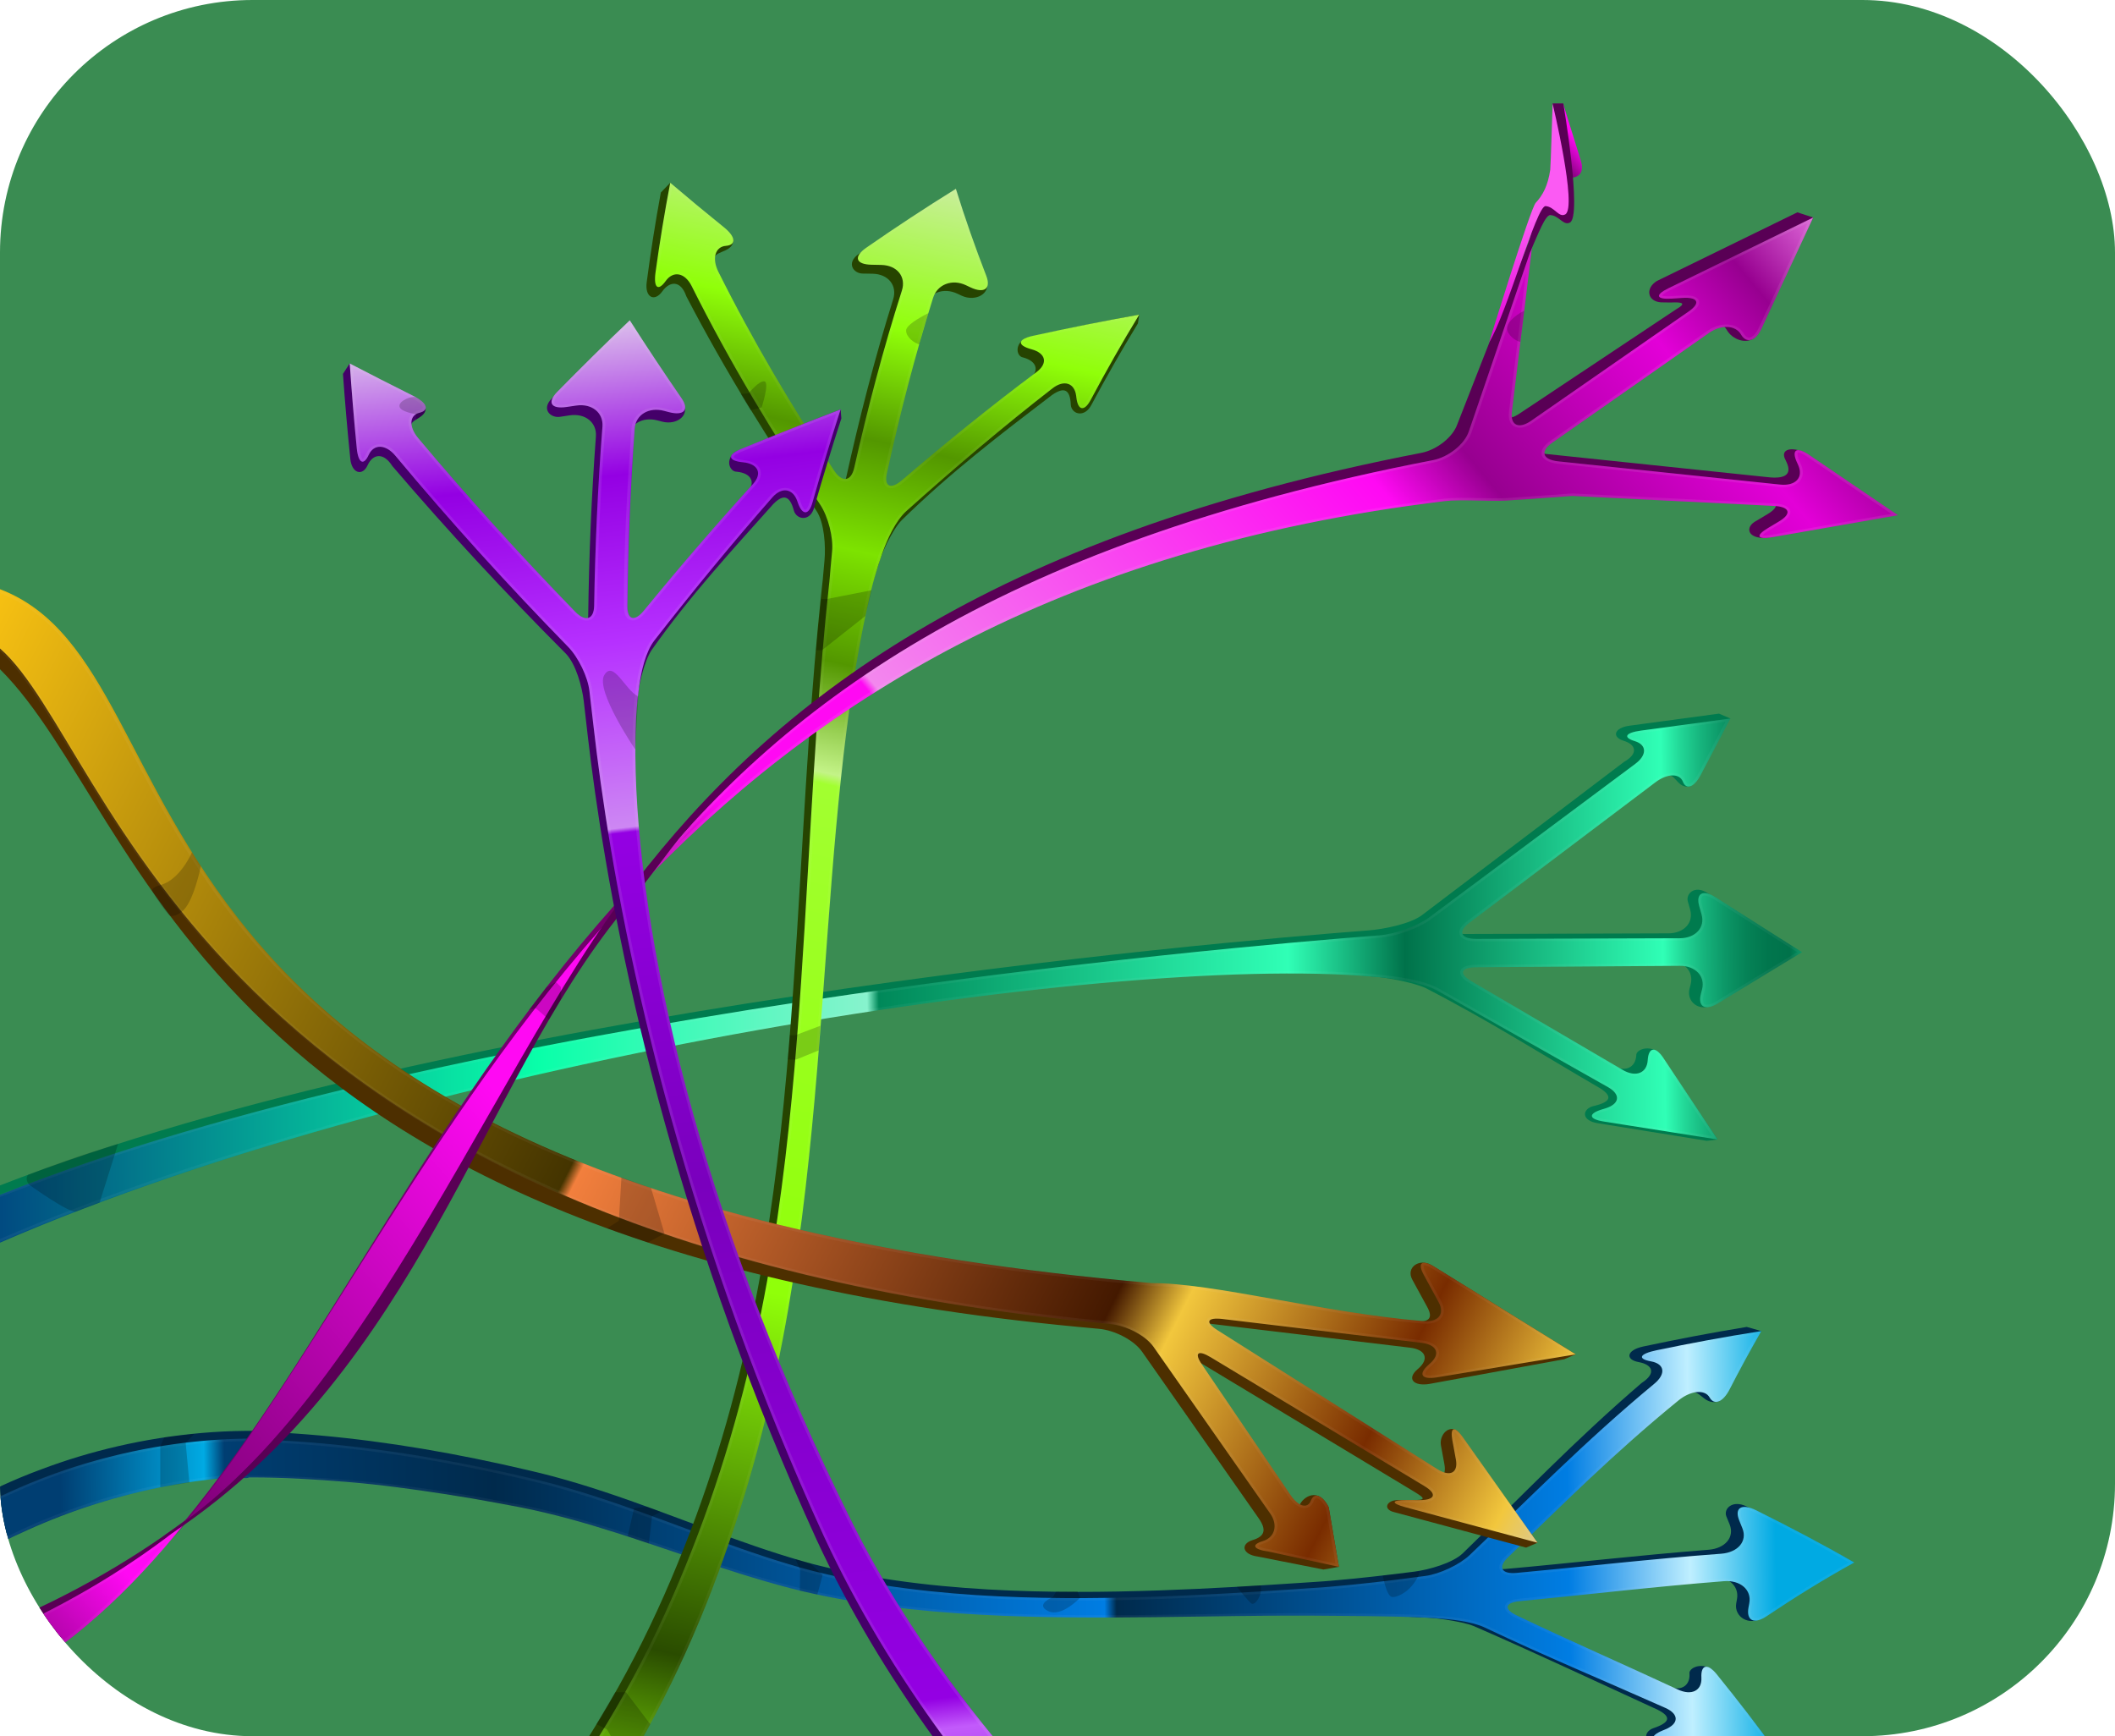 <svg width="268" height="220" viewBox="0 0 268 220" fill="none" xmlns="http://www.w3.org/2000/svg">
<g clip-path="url(#clip0_20023_52496)">
<rect width="268" height="220" rx="32" fill="#3A8C52"/>
<g clip-path="url(#clip1_20023_52496)">
<path d="M180.178 115.965L205.793 96.537C207.663 95.469 207.29 94.339 205.748 93.87C204.206 93.4 204.509 92.223 206.487 91.956L217.816 90.426L219.266 91.044C217.534 92.522 215.201 97.129 214.291 99.591C212.739 100.083 212.374 98.302 211.549 98.257C211.123 97.168 209.813 97.378 208.313 98.509L184.735 116.31C183.236 117.442 183.644 118.355 185.647 118.349L211.39 118.27C213.393 118.263 214.635 116.913 214.164 115.253L213.874 114.229C213.596 113.259 214.724 112.117 216.331 113.137L228.183 120.616L217.033 127.302C215.403 128.294 213.648 126.956 214.085 125.289L214.225 124.754C214.661 123.087 213.393 121.748 211.39 121.762L185.646 121.943C183.644 121.957 183.357 122.753 185.007 123.72L204.172 134.955C205.822 135.923 207.24 135.369 207.341 133.718C207.281 133.022 208.942 132.327 210.265 133.414L217.645 144.386L216.285 144.559L202.446 142.324C200.477 142.013 200.451 140.726 201.644 140.235L201.9 140.159C204.107 139.644 204.41 138.948 202.746 137.892C195.476 133.671 188.735 129.372 180.749 125.253C179.12 124.441 175.04 123.746 173.826 123.737C140.594 120.155 59.202 130.044 0 156.656V150.207C57.862 127.694 153.624 119.408 173.331 117.901C175.326 117.749 178.67 117.088 180.178 115.965Z" fill="#007B4E"/>
<path d="M181.125 116.225L207.208 96.794C208.717 95.671 208.69 94.379 207.148 93.909C205.606 93.439 205.959 92.843 207.937 92.575L219.265 91.045L215.503 98.2C214.683 99.758 213.673 100.139 213.248 99.05C212.822 97.962 211.262 97.997 209.763 99.129L186.184 116.93C184.685 118.062 185.093 118.974 187.096 118.969L212.84 118.889C214.842 118.883 216.084 117.533 215.613 115.873L215.323 114.849C214.852 113.189 215.773 112.67 217.379 113.691L228.34 120.656L217.695 127.132C216.065 128.124 215.097 127.577 215.534 125.909L215.674 125.374C216.111 123.707 214.842 122.368 212.839 122.382L187.095 122.563C185.093 122.577 184.807 123.373 186.456 124.34L205.621 135.574C207.271 136.543 208.69 135.988 208.79 134.337C208.89 132.687 209.772 132.553 210.76 134.038L217.643 144.387L203.231 142.115C201.261 141.804 201.2 141.102 203.094 140.546L203.349 140.47C205.243 139.914 205.425 138.699 203.756 137.755L182.141 125.533C180.472 124.589 177.599 124.134 175.523 123.902C143.126 120.41 54.341 133.868 0 157.461V151.399C57.698 128.454 154.909 120.042 174.782 118.522C176.777 118.369 179.617 117.348 181.125 116.225Z" fill="url(#paint0_linear_20023_52496)"/>
<path opacity="0.05" d="M-0.256 151.431C5.181 149.34 9.881 147.659 14.536 146.14C31.87 140.482 53.209 135.338 77.957 130.848C121.471 122.953 163.069 119.417 174.782 118.522C176.786 118.368 179.631 117.338 181.125 116.224L207.209 96.794C207.927 96.259 208.322 95.668 208.322 95.129C208.322 94.581 207.894 94.137 207.147 93.909C206.709 93.776 206.187 93.559 206.187 93.285C206.187 92.984 206.825 92.725 207.937 92.575L219.265 91.045L215.502 98.2C215.006 99.142 214.417 99.691 213.928 99.67C213.725 99.662 213.442 99.547 213.246 99.05C213.094 98.657 212.786 98.398 212.358 98.299C211.638 98.135 210.668 98.445 209.762 99.129L186.183 116.93C185.311 117.588 185.054 118.222 185.498 118.598C185.786 118.843 186.338 118.971 187.095 118.969L212.839 118.889C214.504 118.884 215.712 117.906 215.712 116.564C215.712 116.338 215.679 116.106 215.612 115.873L215.322 114.849C215.084 114.011 215.201 113.419 215.637 113.233C216.029 113.065 216.648 113.227 217.378 113.691L228.339 120.656L217.694 127.132C216.952 127.583 216.316 127.732 215.905 127.551C215.45 127.351 215.312 126.752 215.533 125.91L215.673 125.375C215.905 124.488 215.647 123.632 214.983 123.071C214.452 122.621 213.689 122.376 212.839 122.383L187.094 122.563C186.024 122.571 185.384 122.817 185.384 123.221C185.384 123.537 185.765 123.935 186.456 124.34L205.62 135.575C206.437 136.054 207.219 136.178 207.823 135.924C208.399 135.681 208.742 135.118 208.79 134.338C208.838 133.558 209.06 133.089 209.419 133.017C209.795 132.941 210.272 133.304 210.761 134.039L217.644 144.388L203.231 142.115C202.252 141.961 201.713 141.707 201.713 141.401C201.713 141.111 202.203 140.808 203.094 140.547L203.35 140.471C204.333 140.183 204.898 139.696 204.898 139.137C204.898 138.662 204.492 138.172 203.756 137.756L182.141 125.534C180.836 124.797 178.609 124.248 175.523 123.903C155.023 121.694 112.562 126.35 72.265 135.226C52.733 139.528 24.323 146.864 -0.101 157.383L-0.363 157.497V151.472L-0.256 151.431ZM72.175 134.925C112.513 126.04 155.029 121.381 175.571 123.595C178.713 123.947 180.992 124.512 182.343 125.275L203.958 137.497C204.799 137.973 205.261 138.555 205.261 139.136C205.261 139.835 204.608 140.429 203.469 140.763L203.214 140.838C202.289 141.109 202.082 141.351 202.077 141.396C202.09 141.445 202.339 141.659 203.299 141.811L216.947 143.963L210.448 134.191C209.939 133.425 209.588 133.3 209.506 133.317C209.444 133.329 209.204 133.541 209.155 134.354C209.1 135.25 208.685 135.907 207.986 136.201C207.259 136.506 206.347 136.375 205.418 135.83L186.254 124.595C185.438 124.117 185.025 123.654 185.025 123.221C185.025 122.935 185.226 122.267 187.094 122.254L212.839 122.073C213.787 122.066 214.64 122.343 215.241 122.851C215.994 123.487 216.29 124.452 216.03 125.442L215.89 125.977C215.826 126.221 215.794 126.441 215.794 126.632C215.794 126.827 215.83 127.168 216.074 127.276C216.347 127.396 216.888 127.244 217.486 126.879L227.727 120.65L217.164 113.938C216.462 113.492 216 113.424 215.802 113.508C215.596 113.597 215.565 113.902 215.565 114.075C215.565 114.275 215.602 114.511 215.677 114.775L215.967 115.799C216.041 116.056 216.077 116.312 216.077 116.562C216.077 118.083 214.716 119.191 212.843 119.197L187.099 119.277C186.244 119.28 185.603 119.12 185.245 118.816C185.032 118.636 184.919 118.407 184.919 118.154C184.919 117.708 185.274 117.204 185.946 116.697L209.524 98.896C210.521 98.143 211.617 97.808 212.454 98C213.005 98.126 213.399 98.455 213.593 98.951C213.692 99.202 213.824 99.355 213.948 99.36C214.163 99.369 214.667 99.034 215.173 98.072L218.662 91.439L207.995 92.879C206.915 93.026 206.627 93.227 206.563 93.287C206.606 93.333 206.762 93.462 207.27 93.616C208.17 93.89 208.686 94.441 208.686 95.127C208.686 95.757 208.246 96.43 207.448 97.025L181.365 116.456C179.821 117.606 176.883 118.67 174.815 118.828C163.107 119.724 121.528 123.258 78.034 131.148C53.303 135.635 31.984 140.776 14.667 146.427C10.048 147.933 5.386 149.601 0.001 151.67V156.992C24.393 146.522 52.696 139.216 72.175 134.925Z" fill="#E3E3E3"/>
<path d="M25.54 181.578C27.367 181.42 29.218 181.328 31.087 181.312C31.558 181.31 32.01 181.304 32.502 181.319L34.219 181.455C34.526 181.484 34.763 181.489 35.031 181.504L35.816 181.546L37.395 181.645C41.618 181.933 45.94 182.414 50.312 183.068C54.684 183.723 59.107 184.551 63.538 185.523C64.646 185.767 65.754 186.018 66.862 186.279C67.974 186.539 69.042 186.797 70.135 187.091C72.311 187.673 74.486 188.338 76.645 189.055C80.967 190.487 85.233 192.122 89.422 193.674C93.611 195.228 97.729 196.693 101.748 197.839L102.501 198.051C102.744 198.115 102.98 198.183 103.218 198.239L104.686 198.6C105.676 198.834 106.663 199.053 107.652 199.254C109.63 199.655 111.605 199.989 113.571 200.272C117.505 200.835 121.404 201.186 125.219 201.405C132.85 201.838 140.153 201.753 146.846 201.528C153.541 201.296 159.635 200.91 164.881 200.565L166.808 200.437C167.427 200.395 168.067 200.355 168.572 200.307C169.64 200.217 170.676 200.123 171.645 200.025C173.59 199.828 175.311 199.63 176.779 199.449L179.244 199.14C181.036 198.912 184.05 198.067 185.334 196.843C192.572 189.834 199.539 182.513 208.018 175.242C209.929 174.001 209.394 172.912 207.644 172.595C205.914 172.279 206.083 171.078 208.225 170.619C212.33 169.746 216.702 168.897 221.336 168.139L223.185 168.666C222.145 169.453 221.007 171.039 220.044 172.742C219.079 174.447 218.29 176.271 217.878 177.533C216.136 178.144 215.555 176.401 214.607 176.426C214.012 175.377 212.535 175.7 211.01 176.966C203.012 183.603 196.339 190.337 189.617 196.857C188.335 198.1 188.811 198.98 190.716 198.813C198.878 198.091 207.451 197.088 216.501 196.374C218.609 196.209 219.824 194.778 219.167 193.157L218.758 192.158C218.363 191.212 219.489 189.985 221.348 190.898C225.905 193.128 230.432 195.46 234.785 197.951C230.695 200.185 226.868 202.548 223.216 204.988C221.622 206.07 219.715 204.861 220.004 203.168L220.101 202.625C220.408 200.933 218.952 199.681 216.863 199.853C207.936 200.591 199.387 201.625 191.136 202.39C189.216 202.565 189.026 203.379 190.728 204.21C197.331 207.418 204.293 210.455 211.089 213.599C212.843 214.41 214.173 213.739 214.081 212.089C213.936 211.401 215.517 210.566 216.952 211.546C219.794 214.995 222.537 218.477 225.107 222.002L223.847 222.249C219.462 221.761 214.94 221.397 210.326 221.082C208.356 220.956 208.158 219.681 209.269 219.081L209.511 218.982C211.614 218.265 211.826 217.548 210.053 216.65C202.348 213.122 194.899 209.598 186.787 206.062C185.125 205.375 181.199 204.913 180.065 204.946C179.082 204.88 178.061 204.824 177.006 204.771C174.827 204.657 172.497 204.573 170.038 204.48L166.141 204.338C164.745 204.293 163.313 204.256 161.847 204.226C155.984 204.101 149.584 204.089 142.786 203.99C135.988 203.884 128.789 203.703 121.324 203.079C117.592 202.762 113.79 202.334 109.946 201.706C108.025 201.391 106.09 201.029 104.15 200.601C103.178 200.385 102.203 200.162 101.256 199.917C100.275 199.662 99.291 199.386 98.301 199.101C90.381 196.825 82.173 193.602 73.89 191.312C71.82 190.743 69.751 190.229 67.692 189.808C65.699 189.417 63.497 189.019 61.356 188.659C57.055 187.942 52.745 187.371 48.462 186.971C44.178 186.571 39.922 186.341 35.734 186.302C34.686 186.293 33.644 186.294 32.605 186.309C32.34 186.311 32.101 186.322 31.814 186.316L30.902 186.281C30.307 186.263 29.688 186.223 29.293 186.286C27.515 186.45 25.739 186.684 23.974 186.982C16.912 188.175 10.031 190.354 3.657 193.197C2.418 193.739 1.204 194.311 0.004 194.903V188.359C1.681 187.577 3.434 186.848 5.256 186.175C11.344 183.879 18.229 182.218 25.54 181.578Z" fill="#002A4C"/>
<path d="M24.634 182.679C26.408 182.494 28.208 182.37 30.024 182.32C30.478 182.307 30.933 182.284 31.389 182.281L31.731 182.265H31.904L32.112 182.295L32.952 182.365L33.822 182.437C34.112 182.459 34.345 182.464 34.61 182.478L36.159 182.559C40.304 182.795 44.553 183.224 48.86 183.825C53.167 184.427 57.532 185.202 61.911 186.123C63.006 186.354 64.103 186.593 65.198 186.841C66.295 187.092 67.395 187.344 68.445 187.601C70.582 188.133 72.729 188.752 74.865 189.431C83.421 192.154 91.833 195.789 99.959 198.205C100.966 198.506 102.005 198.811 102.952 199.043C103.942 199.295 104.944 199.533 105.941 199.749C107.936 200.185 109.931 200.55 111.917 200.859C115.889 201.476 119.827 201.868 123.685 202.119C131.404 202.615 138.804 202.56 145.625 202.346C152.447 202.124 158.696 201.732 164.137 201.371L168.048 201.102C169.16 201.009 170.261 200.909 171.288 200.807C173.353 200.602 175.204 200.386 176.812 200.185C178.288 200.004 179.561 199.836 180.605 199.695C182.417 199.453 184.955 198.264 186.238 197.038C193.637 189.994 200.807 182.636 209.596 175.362C211.129 174.103 210.96 172.819 209.188 172.498C207.44 172.181 207.739 171.551 209.911 171.096C214.077 170.231 218.494 169.397 223.186 168.666C221.772 171.121 220.435 173.585 219.166 176.054C218.338 177.669 217.219 178.125 216.628 177.074C216.036 176.023 214.238 176.187 212.692 177.45C204.571 184.065 197.822 190.81 191.062 197.356C189.775 198.604 190.258 199.482 192.176 199.308C200.398 198.557 209.017 197.554 218.097 196.878C220.21 196.721 221.44 195.299 220.791 193.672L220.39 192.671C219.731 191.049 220.694 190.463 222.55 191.384C226.761 193.478 230.938 195.668 234.961 197.989C231.053 200.148 227.387 202.428 223.887 204.778C222.284 205.858 221.255 205.379 221.559 203.688L221.659 203.145C221.978 201.456 220.531 200.195 218.438 200.358C209.492 201.058 200.907 202.09 192.61 202.883C190.679 203.066 190.493 203.88 192.205 204.705C198.856 207.89 205.83 210.923 212.601 214.083C214.349 214.9 215.676 214.234 215.592 212.582C215.503 210.931 216.374 210.724 217.513 212.127C220.156 215.385 222.707 218.675 225.108 222.002C220.56 221.487 215.864 221.115 211.07 220.8C209.102 220.672 208.947 219.981 210.735 219.253L210.977 219.155C212.76 218.431 212.794 217.206 211.033 216.418C203.421 213.024 195.554 209.761 188.16 206.236C186.444 205.424 183.659 205.156 181.679 205.028C180.223 204.942 178.663 204.883 177.011 204.846C174.767 204.79 172.348 204.772 169.779 204.752L165.675 204.72C164.213 204.714 162.711 204.718 161.172 204.729C155.015 204.769 148.261 204.931 141.069 204.959C133.876 204.979 126.242 204.877 118.316 204.191C114.353 203.843 110.318 203.34 106.239 202.583C104.204 202.204 102.139 201.761 100.107 201.236C98.048 200.697 95.98 200.09 93.904 199.444C85.612 196.857 77.223 193.597 69.05 191.673C68.032 191.428 67.013 191.21 66.008 191.009L62.912 190.428C60.786 190.032 58.663 189.669 56.55 189.344C52.325 188.692 48.134 188.126 44.02 187.787C39.905 187.448 35.866 187.212 31.944 187.212H31.576L31.392 187.276C31.329 187.275 31.25 187.301 31.18 187.297L30.309 187.265C29.747 187.24 29.152 187.198 28.792 187.254C27.966 187.321 27.144 187.406 26.324 187.502C24.684 187.694 23.058 187.944 21.45 188.243C15.019 189.44 8.929 191.417 3.502 193.872C2.303 194.404 1.137 194.96 0.004 195.536V189.645C1.586 188.877 3.238 188.156 4.956 187.488C10.85 185.151 17.53 183.428 24.634 182.679Z" fill="url(#paint1_linear_20023_52496)"/>
<path opacity="0.05" d="M-0.258 189.678C0.507 189.36 1.215 189.046 1.899 188.742C2.852 188.32 3.751 187.921 4.746 187.532C8.451 186.056 12.482 184.845 16.726 183.935C21.375 182.942 26.036 182.392 30.58 182.302L31.317 182.291C31.381 182.291 31.444 182.29 31.506 182.29C31.687 182.287 31.874 182.285 32.117 182.31L33.959 182.449C35.054 182.495 36.195 182.556 37.348 182.631C39.666 182.782 42.032 182.995 44.38 183.26C49.182 183.799 54.227 184.588 59.377 185.607C61.864 186.097 64.524 186.674 67.282 187.321C69.724 187.89 72.404 188.64 75.244 189.551C78.959 190.741 82.652 192.109 86.562 193.557C88.266 194.189 90.027 194.842 91.776 195.472C94.365 196.402 96.49 197.124 98.464 197.745C99.457 198.06 100.535 198.381 101.762 198.727C102.188 198.851 102.58 198.949 102.995 199.053L103.352 199.143C103.894 199.276 104.432 199.409 104.975 199.531C108.949 200.447 113.173 201.133 117.888 201.63C127.286 202.609 136.29 202.56 142.245 202.438C149.64 202.274 156.511 201.87 162.835 201.457L167.171 201.164L168.165 201.091L170.803 200.855C172.77 200.662 174.728 200.443 176.792 200.186C178.325 199.997 179.633 199.823 180.602 199.693C182.425 199.45 184.947 198.26 186.225 197.041C188.026 195.325 189.851 193.557 191.615 191.847C197.188 186.445 202.951 180.861 209.615 175.354C210.342 174.754 210.716 174.12 210.658 173.597C210.595 173.054 210.063 172.653 209.201 172.496C208.707 172.407 208.11 172.242 208.074 171.944C208.074 171.642 208.729 171.34 209.917 171.092C214.454 170.151 218.663 169.376 222.788 168.726L223.141 168.67L222.984 168.946C221.676 171.233 220.381 173.627 219.134 176.063C218.551 177.202 217.893 177.623 217.472 177.637C217.151 177.647 216.869 177.454 216.656 177.077C216.442 176.695 216.059 176.461 215.548 176.397C214.697 176.292 213.595 176.697 212.67 177.455C205.582 183.238 199.498 189.156 193.615 194.879C192.765 195.706 191.917 196.529 191.07 197.351C190.564 197.842 190.314 198.292 190.356 198.646C190.375 198.816 190.465 198.963 190.615 199.072C190.916 199.291 191.455 199.372 192.176 199.306C195.143 199.035 198.102 198.737 201.234 198.422C206.673 197.874 212.295 197.308 218.097 196.876C219.869 196.745 221.081 195.689 220.975 194.352C220.956 194.128 220.9 193.899 220.809 193.673L220.407 192.671C220.293 192.388 220.226 192.131 220.207 191.907C220.203 191.865 220.201 191.821 220.201 191.776C220.201 191.319 220.423 191.119 220.61 191.032C221.02 190.843 221.702 190.966 222.532 191.378C227.147 193.674 231.135 195.794 234.724 197.857L234.951 197.988L234.721 198.115C231.159 200.094 227.612 202.273 223.881 204.778C223.155 205.267 222.517 205.453 222.086 205.301C221.753 205.184 221.558 204.876 221.519 204.413C221.5 204.2 221.517 203.954 221.566 203.684L221.667 203.142C221.708 202.922 221.72 202.703 221.702 202.493C221.649 201.849 221.312 201.28 220.752 200.893C220.153 200.477 219.331 200.286 218.439 200.356C212.714 200.804 207.112 201.391 201.694 201.958C198.56 202.286 195.6 202.596 192.611 202.881C191.613 202.976 191.04 203.252 191.039 203.638C191.039 203.653 191.04 203.667 191.041 203.679C191.078 203.996 191.494 204.36 192.211 204.704C196.051 206.544 200.07 208.364 203.956 210.125C206.801 211.414 209.744 212.748 212.604 214.081C213.468 214.485 214.254 214.541 214.817 214.239C215.354 213.951 215.633 213.355 215.592 212.58C215.588 212.503 215.586 212.43 215.586 212.362C215.586 211.711 215.759 211.303 216.071 211.213C216.433 211.109 216.96 211.442 217.514 212.125C220.324 215.588 222.746 218.728 224.919 221.725L225.12 222.002L224.74 221.96C220.831 221.524 216.486 221.155 211.068 220.799C210.088 220.734 209.526 220.532 209.488 220.229L209.486 220.194C209.486 219.913 209.929 219.578 210.734 219.251L210.976 219.152C211.895 218.779 212.394 218.24 212.325 217.686C212.266 217.214 211.807 216.763 211.031 216.416C208.414 215.248 205.722 214.077 203.118 212.944C198.148 210.782 193.008 208.546 188.155 206.234C186.858 205.614 184.738 205.219 181.676 205.026C180.302 204.945 178.772 204.885 176.999 204.845C174.721 204.789 172.266 204.773 169.666 204.755L164.141 204.724C162.554 204.727 160.837 204.738 159.04 204.759C156.942 204.78 154.784 204.814 152.57 204.847C147.356 204.927 141.964 205.01 136.294 204.97C128.882 204.905 120.065 204.663 110.858 203.351C108.57 203.022 106.348 202.636 104.256 202.202C103.197 201.982 102.085 201.732 100.946 201.456C99.922 201.197 98.806 200.896 97.628 200.561C93.558 199.401 89.421 198.002 85.421 196.648L83.866 196.123C78.6 194.354 72.631 192.351 66.267 191.059L61.096 190.093C59.305 189.775 57.47 189.474 55.643 189.199C51.813 188.625 48.019 188.175 44.368 187.864C40.431 187.527 36.569 187.343 32.889 187.315L31.444 187.311L29.368 187.203C29.293 187.199 29.237 187.205 29.182 187.21C29.144 187.214 29.106 187.218 29.072 187.219L27.243 187.381C25.648 187.545 24.005 187.771 22.359 188.055C15.876 189.174 9.37 191.158 3.543 193.793C3.054 194.01 2.611 194.227 2.142 194.458C1.466 194.789 0.767 195.133 -0.101 195.484L-0.359 195.59V189.718L-0.258 189.678ZM1.961 194.192C2.434 193.96 2.881 193.741 3.375 193.523C9.231 190.874 15.771 188.88 22.287 187.755C23.942 187.469 25.596 187.242 27.202 187.077L28.427 186.962L29.046 186.913C29.08 186.912 29.111 186.909 29.142 186.905C29.215 186.898 29.288 186.892 29.386 186.896L31.456 187.004L32.892 187.008C36.583 187.036 40.456 187.221 44.404 187.558C48.064 187.871 51.866 188.321 55.706 188.897C57.537 189.172 59.375 189.473 61.171 189.794L66.348 190.76C72.74 192.057 78.722 194.065 83.999 195.837L85.555 196.362C89.55 197.715 93.683 199.113 97.743 200.27C98.916 200.604 100.028 200.904 101.047 201.162C102.178 201.436 103.287 201.685 104.342 201.903C106.425 202.335 108.637 202.721 110.918 203.048C120.1 204.356 128.899 204.598 136.296 204.663C141.962 204.703 147.351 204.621 152.564 204.54C154.777 204.506 156.937 204.474 159.035 204.451C160.833 204.432 162.551 204.42 164.141 204.418L169.67 204.448C172.271 204.466 174.727 204.483 177.009 204.538C178.786 204.578 180.321 204.638 181.702 204.72C184.819 204.916 186.987 205.325 188.331 205.966C193.179 208.276 198.315 210.51 203.282 212.671C205.886 213.804 208.581 214.976 211.199 216.144C212.086 216.54 212.614 217.077 212.685 217.656C212.772 218.357 212.209 218.996 211.131 219.434L210.889 219.532C210.039 219.877 209.848 220.133 209.847 220.193C209.866 220.24 210.136 220.428 211.096 220.492C216.346 220.837 220.59 221.195 224.409 221.613C222.292 218.705 219.936 215.655 217.215 212.304C216.629 211.581 216.267 211.485 216.185 211.508C216.118 211.527 215.914 211.78 215.954 212.568C215.998 213.466 215.661 214.153 215.009 214.502C214.33 214.866 213.413 214.814 212.428 214.355C209.57 213.02 206.629 211.687 203.785 210.399C199.897 208.638 195.876 206.817 192.033 204.974C191.198 204.574 190.73 204.137 190.68 203.71C190.647 203.408 190.794 202.743 192.57 202.575C195.557 202.289 198.516 201.979 201.649 201.652C207.07 201.084 212.675 200.498 218.405 200.05C219.392 199.972 220.306 200.187 220.98 200.654C221.619 201.096 222.003 201.742 222.064 202.473C222.082 202.704 222.07 202.948 222.024 203.191L221.924 203.734C221.879 203.978 221.864 204.201 221.881 204.392C221.897 204.586 221.963 204.924 222.224 205.017C222.52 205.12 223.055 204.941 223.657 204.536C227.317 202.079 230.8 199.935 234.295 197.985C230.771 195.967 226.861 193.891 222.349 191.647C221.531 191.24 221.004 191.204 220.784 191.306C220.637 191.374 220.563 191.532 220.563 191.777C220.563 191.814 220.565 191.851 220.568 191.885C220.585 192.084 220.646 192.315 220.75 192.572L221.152 193.575C221.253 193.826 221.315 194.081 221.336 194.333C221.454 195.855 220.103 197.04 218.129 197.187C212.332 197.618 206.712 198.184 201.277 198.731C198.143 199.047 195.183 199.344 192.214 199.616C191.391 199.691 190.757 199.585 190.379 199.309C190.157 199.147 190.023 198.93 189.994 198.679C189.942 198.242 190.222 197.708 190.797 197.15C191.645 196.329 192.492 195.505 193.342 194.677C199.231 188.95 205.319 183.027 212.419 177.235C213.437 176.4 214.626 175.973 215.6 176.094C216.237 176.174 216.715 176.468 216.984 176.946C217.066 177.093 217.238 177.338 217.459 177.331C217.681 177.324 218.248 177.025 218.802 175.943C220.001 173.601 221.244 171.297 222.501 169.09C218.496 169.728 214.403 170.483 210.004 171.397C208.845 171.637 208.531 171.865 208.456 171.939C208.518 171.986 208.718 172.095 209.277 172.197C210.304 172.384 210.939 172.884 211.018 173.57C211.09 174.203 210.686 174.904 209.867 175.579C203.213 181.077 197.456 186.658 191.887 192.055C190.122 193.766 188.297 195.535 186.495 197.25C185.169 198.516 182.551 199.75 180.658 200.002C179.688 200.132 178.379 200.306 176.844 200.495C174.776 200.753 172.814 200.972 170.842 201.165L168.197 201.402L162.862 201.769C156.533 202.181 149.657 202.587 142.252 202.751C136.287 202.872 127.265 202.922 117.843 201.941C113.111 201.442 108.87 200.752 104.88 199.833C104.335 199.71 103.795 199.577 103.248 199.442L102.891 199.353C102.473 199.248 102.078 199.148 101.646 199.024C100.417 198.677 99.334 198.354 98.337 198.038C96.358 197.416 94.228 196.692 91.634 195.76C89.883 195.129 88.121 194.476 86.418 193.845C82.512 192.398 78.822 191.031 75.116 189.844C72.286 188.936 69.618 188.188 67.186 187.623C64.433 186.976 61.778 186.4 59.296 185.911C54.157 184.894 49.122 184.107 44.333 183.569C41.991 183.304 39.631 183.093 37.32 182.941C36.17 182.866 35.034 182.805 33.935 182.761L32.08 182.62C31.855 182.597 31.688 182.599 31.511 182.602C31.446 182.602 31.381 182.603 31.318 182.603L30.587 182.613C26.072 182.703 21.438 183.25 16.815 184.236C12.592 185.141 8.584 186.346 4.898 187.815C3.91 188.201 3.015 188.599 2.066 189.019C1.41 189.309 0.733 189.61 0.002 189.915V195.103C0.74 194.792 1.36 194.487 1.961 194.192Z" fill="#E3E3E3"/>
<path d="M60.1 239.298C64.052 234.789 67.821 230.058 71.233 225.147C74.653 220.237 77.716 215.154 80.395 209.978C83.082 204.804 85.379 199.536 87.399 194.246C91.461 183.672 94.236 172.995 96.154 162.591C98.077 152.185 99.179 142.039 99.975 132.447C100.762 122.858 101.251 113.817 101.742 105.649C102.223 97.483 102.704 90.191 103.218 84.147C103.473 81.126 103.73 78.417 103.974 76.07L104.154 74.379L104.241 73.585L104.263 73.396L104.274 73.255L104.298 72.977L104.476 70.999C104.637 69.251 104.469 66.242 103.456 64.725C97.566 56.132 91.966 47.158 86.962 37.535C86.269 35.511 84.884 35.575 83.915 36.93C82.955 38.281 81.691 37.718 81.947 35.758C82.439 32.015 83.03 28.227 83.738 24.395L84.93 23.158C85.459 24.218 86.825 25.638 88.379 26.972C89.931 28.307 91.669 29.557 92.917 30.318C92.993 31.908 90.873 31.776 90.572 32.544C89.213 32.659 89.054 33.96 89.91 35.652C94.403 44.521 99.421 52.84 104.719 60.814C105.734 62.333 106.862 62.143 107.246 60.404C108.902 52.941 110.825 45.431 113.176 37.925C113.724 36.178 112.568 34.722 110.556 34.684L109.316 34.664C108.139 34.652 107.179 33.33 108.816 32.179C112.823 29.351 116.894 26.632 121.026 24.053C122.212 27.967 123.535 31.792 124.97 35.54C125.616 37.182 123.625 38.288 121.864 37.472L121.299 37.208C119.543 36.381 117.665 37.105 117.131 38.838C114.85 46.25 112.987 53.683 111.386 61.085C111.014 62.814 111.88 63.203 113.309 61.968C118.851 57.196 124.501 52.567 130.277 48.204C131.767 47.079 131.485 45.789 129.636 45.294C128.829 45.175 128.453 43.62 130.028 42.81C134.804 41.728 139.583 40.744 144.358 39.873L144.191 40.978C142.132 44.355 140.164 47.814 138.277 51.339C137.482 52.844 136.009 52.58 135.714 51.501L135.685 51.277C135.597 49.375 134.88 48.956 133.292 50.063C126.815 55.004 120.493 59.816 114.279 65.894C113.039 67.139 111.52 70.512 111.307 71.549C111.142 72.018 110.98 72.5 110.821 72.993L110.584 73.742L110.467 74.124L110.407 74.33L110.336 74.592C109.96 75.995 109.594 77.461 109.244 78.985C108.541 82.032 107.893 85.31 107.3 88.79C106.112 95.749 105.16 103.504 104.316 111.822C103.466 120.142 102.723 129.023 101.772 138.293C100.815 147.564 99.646 157.226 97.797 167.145C95.952 177.06 93.395 187.252 89.719 197.479C87.904 202.593 85.811 207.74 83.351 212.853C80.896 217.968 78.069 223.055 74.875 228.038C71.686 233.022 68.132 237.896 64.347 242.605C61.203 246.516 57.906 250.316 54.554 254.002H46.074C46.687 253.4 47.301 252.796 47.914 252.185C52.021 248.096 56.15 243.81 60.1 239.298Z" fill="#264400"/>
<path d="M60.822 240.178C64.809 235.614 68.622 230.82 72.076 225.836C75.537 220.856 78.64 215.696 81.348 210.44C84.065 205.187 86.384 199.833 88.419 194.47C92.514 183.732 95.294 172.888 97.204 162.324C99.118 151.756 100.2 141.456 100.978 131.722C101.748 121.989 102.225 112.815 102.715 104.529C103.195 96.244 103.687 88.849 104.218 82.723C104.481 79.662 104.748 76.918 105.003 74.543L105.097 73.669C105.116 73.51 105.121 73.426 105.13 73.318L105.156 73.01L105.255 71.845L105.44 69.848C105.607 68.1 104.941 65.463 103.93 63.944C98.087 55.202 92.552 46.066 87.648 36.26C86.801 34.558 85.329 34.25 84.353 35.605C83.384 36.957 82.798 36.48 83.064 34.519C83.579 30.775 84.194 26.986 84.929 23.156C87.172 25.07 89.438 26.949 91.727 28.793C93.222 29.998 93.343 31.041 91.982 31.151C90.623 31.258 90.181 32.749 91.03 34.446C95.469 43.337 100.448 51.675 105.717 59.662C106.725 61.184 107.855 60.997 108.245 59.259C109.929 51.804 111.887 44.306 114.282 36.82C114.84 35.078 113.692 33.618 111.681 33.571L110.441 33.545C108.43 33.508 108.116 32.541 109.758 31.398C113.493 28.804 117.284 26.305 121.123 23.927C122.288 27.675 123.575 31.34 124.968 34.932C125.61 36.58 124.726 37.237 122.97 36.411L122.407 36.145C120.656 35.31 118.774 36.023 118.23 37.752C115.908 45.142 114.01 52.56 112.381 59.953C112.003 61.679 112.867 62.07 114.301 60.841C119.861 56.087 125.53 51.486 131.325 47.16C132.821 46.044 132.545 44.757 130.698 44.254C128.85 43.757 128.923 42.987 130.861 42.561C135.36 41.573 139.861 40.672 144.357 39.871C142.212 43.383 140.17 46.985 138.215 50.658C137.416 52.164 136.6 52.058 136.395 50.4L136.367 50.176C136.17 48.521 134.833 48.072 133.367 49.206C127.049 54.109 120.887 59.347 114.855 64.754C113.456 66.007 112.413 68.387 111.787 70.123C111.46 71.045 111.146 72.027 110.847 73.065L110.627 73.853L110.52 74.255L110.388 74.796C110.209 75.536 110.035 76.293 109.865 77.069C109.184 80.169 108.569 83.544 108.02 87.154C106.918 94.373 106.1 102.519 105.399 111.297C104.689 120.077 104.094 129.487 103.219 139.305C102.338 149.122 101.168 159.357 99.164 169.803C98.162 175.025 96.95 180.301 95.468 185.593C93.995 190.882 92.217 196.195 90.205 201.455C88.171 206.737 85.819 212.004 83.08 217.182C80.35 222.362 77.232 227.449 73.799 232.354C70.371 237.263 66.631 241.981 62.765 246.479C60.544 249.059 58.283 251.564 56.016 254.001H47.754C48.021 253.735 48.288 253.471 48.555 253.204C52.677 249.078 56.833 244.744 60.822 240.178Z" fill="url(#paint2_linear_20023_52496)"/>
<path opacity="0.05" d="M47.864 254.06C49.065 252.72 50.3 251.48 51.494 250.281C52.234 249.538 52.999 248.771 53.753 247.982C58.233 243.296 62.419 238.508 66.195 233.753C70.431 228.425 74.229 222.936 77.485 217.435C80.859 211.748 83.917 205.594 86.575 199.145C89.27 192.619 91.565 185.912 93.398 179.207C96.351 168.455 98.418 157.071 99.901 143.381C101.104 132.216 101.736 121.432 102.294 111.918L102.348 111.002C102.889 101.521 103.424 92.394 104.037 84.953C104.313 81.557 104.611 78.319 104.923 75.329L105.125 73.403L105.442 69.848C105.458 69.671 105.467 69.482 105.467 69.284C105.467 67.524 104.821 65.276 103.93 63.939C97.42 54.193 92.094 45.132 87.65 36.24C87.244 35.426 86.688 34.905 86.085 34.771C85.465 34.633 84.838 34.934 84.363 35.594C83.964 36.147 83.635 36.399 83.38 36.345C83.07 36.278 83.004 35.769 83.004 35.353C83.004 35.112 83.026 34.829 83.069 34.514C83.583 30.779 84.19 27.069 84.871 23.485L84.928 23.188L85.178 23.401C87.296 25.203 89.502 27.027 91.731 28.822C92.493 29.435 92.93 30.041 92.93 30.484C92.93 30.554 92.919 30.62 92.897 30.677C92.828 30.857 92.617 31.082 92.001 31.132C91.507 31.171 91.116 31.395 90.87 31.781C90.466 32.414 90.528 33.461 91.034 34.47C95.114 42.635 99.918 50.878 105.721 59.671C106.111 60.262 106.549 60.623 106.952 60.689C107.145 60.72 107.335 60.684 107.502 60.583C107.841 60.378 108.099 59.921 108.248 59.261C110.092 51.097 112.066 43.757 114.285 36.822C114.376 36.535 114.423 36.247 114.423 35.968C114.423 34.842 113.684 33.96 112.495 33.664C112.242 33.602 111.971 33.568 111.69 33.562L110.45 33.535C110.1 33.528 109.794 33.493 109.54 33.431C109.053 33.311 108.768 33.097 108.717 32.81C108.649 32.428 109.02 31.92 109.752 31.41C113.509 28.801 117.263 26.331 120.91 24.067L121.124 23.934L121.192 24.152C122.299 27.699 123.57 31.327 124.97 34.938C125.259 35.682 125.247 36.258 124.93 36.55C124.687 36.774 124.282 36.825 123.758 36.696C123.517 36.637 123.253 36.54 122.973 36.407L122.41 36.141C122.18 36.032 121.944 35.947 121.708 35.889C120.98 35.71 120.238 35.782 119.619 36.094C118.957 36.427 118.464 37.016 118.233 37.752C116.078 44.61 114.164 51.872 112.384 59.954C112.326 60.221 112.295 60.462 112.295 60.669C112.295 61.365 112.615 61.522 112.806 61.553C113.167 61.612 113.698 61.361 114.302 60.845C120.325 55.694 125.894 51.218 131.328 47.16C132.068 46.607 132.399 46.002 132.26 45.447C132.127 44.916 131.573 44.493 130.701 44.256C129.837 44.023 129.361 43.723 129.361 43.402C129.371 43.076 129.919 42.77 130.864 42.562C135.309 41.585 139.725 40.7 143.99 39.934L144.364 39.866L144.189 40.156C142.17 43.474 140.161 47.008 138.217 50.662C137.817 51.413 137.406 51.788 137.06 51.717C136.728 51.65 136.493 51.184 136.398 50.404L136.37 50.18C136.266 49.319 135.843 48.748 135.208 48.614C134.665 48.498 134.012 48.71 133.369 49.21C127.525 53.743 121.47 58.828 114.86 64.753C113.753 65.745 112.72 67.553 111.79 70.123C111.411 71.191 111.048 72.347 110.712 73.559L110.144 75.849C109.946 76.711 109.748 77.616 109.556 78.541C108.813 82.132 108.136 86.176 107.544 90.56C106.422 98.811 105.639 108.027 104.81 119.328L104.569 122.584C103.866 132.12 103.138 141.98 101.897 152.182C100.319 165.17 98.094 176.531 95.094 186.912C94.073 190.453 92.937 193.971 91.719 197.365C90.284 201.411 88.71 205.345 87.042 209.058C85.124 213.335 82.965 217.562 80.624 221.623C78.128 225.957 75.301 230.301 72.224 234.535C69.011 238.96 65.594 243.259 62.066 247.313C61.168 248.346 60.239 249.364 59.342 250.348C58.208 251.59 57.036 252.874 55.871 254.247L55.816 254.311H47.641L47.864 254.06ZM59.054 250.157C59.951 249.174 60.878 248.158 61.774 247.128C65.295 243.08 68.707 238.789 71.914 234.371C74.986 230.146 77.806 225.811 80.298 221.485C82.635 217.434 84.789 213.215 86.703 208.946C88.368 205.24 89.939 201.313 91.371 197.274C92.588 193.884 93.722 190.373 94.742 186.837C97.738 176.47 99.96 165.123 101.537 152.149C102.777 141.955 103.504 132.097 104.207 122.565L104.448 119.308C105.278 108.003 106.06 98.782 107.184 90.524C107.777 86.134 108.456 82.084 109.2 78.487C109.391 77.56 109.59 76.652 109.788 75.788L110.096 74.49L110.36 73.488C110.698 72.269 111.062 71.107 111.444 70.033C112.39 67.415 113.451 65.567 114.597 64.539C121.213 58.608 127.274 53.519 133.124 48.98C133.861 48.409 134.632 48.172 135.295 48.312C136.087 48.48 136.61 49.149 136.73 50.148L136.758 50.372C136.857 51.185 137.087 51.402 137.139 51.415C137.198 51.416 137.494 51.27 137.886 50.533C139.777 46.981 141.729 43.541 143.691 40.303C139.547 41.053 135.265 41.913 130.955 42.861C129.957 43.08 129.727 43.337 129.724 43.411C129.724 43.477 129.924 43.721 130.811 43.961C131.813 44.233 132.454 44.737 132.615 45.382C132.781 46.047 132.41 46.763 131.568 47.392C126.14 51.445 120.576 55.917 114.559 61.063C113.848 61.671 113.236 61.938 112.738 61.856C112.496 61.816 111.933 61.621 111.933 60.669C111.933 60.443 111.965 60.182 112.028 59.896C113.81 51.807 115.725 44.538 117.882 37.672C118.138 36.856 118.69 36.201 119.435 35.827C120.14 35.472 120.984 35.388 121.809 35.591C122.071 35.656 122.333 35.749 122.585 35.87L123.149 36.136C123.405 36.258 123.643 36.346 123.858 36.398C124.077 36.452 124.473 36.516 124.664 36.34C124.763 36.248 124.816 36.089 124.816 35.879C124.816 35.646 124.75 35.355 124.626 35.035C123.252 31.492 122.002 27.932 120.91 24.45C117.335 26.674 113.66 29.095 109.981 31.65C109.375 32.071 109.026 32.487 109.075 32.764C109.111 32.964 109.402 33.075 109.64 33.134C109.863 33.188 110.139 33.219 110.459 33.226L111.698 33.253C112.01 33.26 112.312 33.298 112.595 33.368C113.946 33.703 114.785 34.699 114.785 35.969C114.785 36.276 114.734 36.59 114.634 36.905C112.418 43.833 110.446 51.165 108.604 59.321C108.436 60.061 108.128 60.585 107.711 60.836C107.461 60.987 107.175 61.042 106.883 60.994C106.366 60.91 105.855 60.505 105.405 59.824C99.595 51.021 94.785 42.768 90.7 34.593C90.147 33.487 90.09 32.358 90.552 31.633C90.858 31.154 91.347 30.874 91.966 30.825C92.156 30.81 92.485 30.758 92.552 30.582C92.563 30.555 92.568 30.522 92.568 30.485C92.568 30.353 92.489 29.858 91.483 29.048C89.338 27.322 87.216 25.569 85.172 23.834C84.514 27.321 83.929 30.925 83.43 34.552C83.388 34.855 83.367 35.125 83.367 35.355C83.367 35.789 83.441 35.967 83.48 36.03C83.555 35.992 83.747 35.861 84.054 35.434C84.618 34.649 85.392 34.299 86.177 34.474C86.891 34.632 87.533 35.216 87.985 36.12C92.422 45.001 97.742 54.051 104.248 63.789C105.166 65.168 105.832 67.48 105.832 69.287C105.832 69.493 105.822 69.692 105.805 69.875L105.489 73.431L105.285 75.357C104.973 78.345 104.675 81.582 104.4 84.975C103.787 92.414 103.251 101.539 102.71 111.018L102.657 111.934C102.1 121.451 101.466 132.238 100.263 143.411C98.778 157.114 96.708 168.512 93.752 179.278C91.916 185.993 89.617 192.712 86.917 199.248C84.254 205.71 81.19 211.876 77.809 217.574C74.546 223.087 70.74 228.588 66.495 233.926C62.712 238.689 58.52 243.484 54.034 248.177C53.277 248.968 52.511 249.738 51.77 250.481C50.653 251.603 49.5 252.759 48.375 253.999H55.63C56.782 252.647 57.937 251.381 59.054 250.157Z" fill="#E3E3E3"/>
<path d="M143.949 164.089L178.968 167.4C180.954 167.624 181.698 167.163 180.851 165.615L178.959 162.15C178.112 160.602 179.845 159.399 181.386 160.304L199.666 171.612L198.216 172.23L181.129 175.361C179.163 175.686 178.199 174.745 179.599 173.523L179.728 173.411C181.127 172.19 180.654 171.007 178.671 170.769L153.488 167.753C151.505 167.515 151.202 168.147 152.811 169.164L180.678 186.777C182.287 187.793 183.34 187.25 183.03 185.563L182.581 183.118C182.367 181.815 183.621 180.423 184.778 181.408L194.831 195.485L193.381 196.103L176.655 191.608C175.191 191.259 175.66 190.074 177.185 190.077L178.756 190.083C180.759 190.092 180.695 189.918 179.059 188.933L151.985 172.611C150.349 171.626 149.838 172.025 150.84 173.503L162.074 190.051C163.077 191.529 164.235 191.845 164.661 190.756C165.087 189.668 167.086 188.347 168.365 190.988L169.66 198.539L167.698 198.879L159.35 197.231C157.372 196.963 157.182 195.619 158.724 195.149C160.266 194.68 160.521 193.857 159.494 192.391L144.718 171.281C143.692 169.814 141.238 168.553 139.245 168.377C24.758 158.322 18.686 103.35 0 84.8V75.918C25.645 88.419 9.318 153.264 143.949 164.089Z" fill="#4D2F00"/>
<path d="M145.943 162.588C153.617 162.545 167.629 166.33 180.238 167.396C182.223 167.619 183.147 166.546 182.302 164.999L180.409 161.534C179.563 159.986 180.191 159.545 181.811 160.549L199.666 171.614L182.074 174.529C180.109 174.855 179.65 174.129 181.05 172.907L181.178 172.795C182.578 171.573 182.105 170.391 180.122 170.153L154.939 167.137C152.956 166.899 152.653 167.531 154.262 168.547L182.129 186.16C183.738 187.177 184.791 186.634 184.481 184.946L184.032 182.502C183.722 180.815 184.31 180.631 185.345 182.094L194.832 195.487L178.106 190.992C176.196 190.479 176.271 190.07 178.274 190.079L179.845 190.086C181.848 190.095 182.145 189.303 180.511 188.317L153.437 171.996C151.801 171.01 151.289 171.409 152.292 172.887L163.525 189.435C164.529 190.914 165.687 191.229 166.112 190.14C166.538 189.052 167.548 189.432 168.366 190.991L169.662 198.543L160.801 196.616C158.823 196.348 158.47 195.751 160.012 195.281C161.554 194.812 161.972 193.242 160.946 191.776L146.17 170.666C145.144 169.199 142.688 167.949 140.697 167.762C24.488 156.851 14.378 94.754 0 82.167V74.658C27.686 85.25 7.73 150.479 145.943 162.588Z" fill="url(#paint3_linear_20023_52496)"/>
<path opacity="0.05" d="M198.779 171.446L182.007 174.225C181.233 174.353 180.804 174.29 180.66 174.189C180.625 174.165 180.604 174.138 180.604 174.079C180.604 174 180.655 173.696 181.311 173.123L181.44 173.011C182.034 172.493 182.348 171.95 182.348 171.443C182.348 170.607 181.536 170.01 180.175 169.847L154.991 166.83C154.057 166.718 153.444 166.782 153.116 167.024C152.954 167.145 152.868 167.304 152.868 167.485C152.868 167.866 153.254 168.295 154.048 168.796L181.916 186.408C182.774 186.952 183.563 187.116 184.135 186.869C184.421 186.747 184.9 186.405 184.9 185.495C184.9 185.31 184.88 185.11 184.841 184.899L184.392 182.454C184.34 182.171 184.314 181.929 184.314 181.736C184.314 181.611 184.324 181.527 184.337 181.471C184.458 181.555 184.688 181.761 185.037 182.253L194.027 194.946L178.217 190.697C177.81 190.588 177.543 190.496 177.368 190.426C177.56 190.404 177.847 190.387 178.273 190.388L179.845 190.395C180.721 190.399 181.332 190.259 181.662 189.979C181.838 189.831 181.93 189.645 181.93 189.442C181.93 189.011 181.523 188.548 180.721 188.064L153.647 171.744C152.756 171.207 152.158 171.037 151.764 171.212C151.635 171.269 151.418 171.414 151.418 171.752C151.418 172.063 151.602 172.486 151.98 173.042L163.213 189.591C163.903 190.607 164.705 191.155 165.414 191.093C165.688 191.069 166.189 190.927 166.458 190.239C166.556 189.988 166.689 189.835 166.812 189.831C166.996 189.822 167.48 190.075 168.017 191.079L169.226 198.129L160.892 196.317L160.876 196.313L160.86 196.31C159.784 196.165 159.494 195.964 159.428 195.903C159.471 195.856 159.629 195.727 160.134 195.573C161.221 195.241 161.87 194.424 161.87 193.387C161.87 192.803 161.658 192.192 161.256 191.618L146.477 170.508C145.443 169.029 142.82 167.661 140.636 167.456C118.993 165.424 99.552 161.436 82.876 155.603C68.621 150.618 55.946 144.135 45.25 136.335C25.707 122.086 16.107 106.289 9.132 94.754C5.71 89.097 3.265 84.616 0.002 82.043V75.144C7.978 78.313 11.722 85.86 16.695 95.342C29.012 118.825 47.714 154.33 145.818 162.924L145.838 162.956H145.857C149.83 162.956 155.703 163.948 161.923 165.054C167.641 166.07 174.12 167.192 180.161 167.703C181.072 167.806 181.829 167.659 182.34 167.277C182.743 166.976 182.955 166.553 182.955 166.052C182.955 165.683 182.84 165.284 182.612 164.866L180.731 161.402C180.433 160.858 180.389 160.569 180.389 160.445C180.389 160.351 180.413 160.321 180.414 160.319C180.414 160.321 180.705 160.245 181.596 160.797L198.779 171.446ZM199.666 171.614L181.806 160.548C180.675 159.846 180.022 159.85 180.022 160.446C180.022 160.702 180.14 161.067 180.395 161.533L182.271 164.998C182.481 165.383 182.569 165.739 182.569 166.053C182.569 167 181.641 167.563 180.15 167.396C167.54 166.33 153.439 162.545 145.764 162.588C7.552 150.478 27.56 85.249 -0.359 74.658V82.167C14.144 94.754 24.309 156.85 140.518 167.762C142.509 167.949 145.146 169.199 146.172 170.666L160.948 191.776C161.328 192.319 161.511 192.877 161.511 193.387C161.511 194.254 160.984 194.985 160.014 195.281C159.368 195.479 159.054 195.698 159.054 195.905C159.054 196.194 159.656 196.46 160.804 196.616L169.664 198.543L168.369 190.991C167.549 189.433 166.54 189.052 166.115 190.14C165.689 191.229 164.531 190.914 163.527 189.435L152.294 172.887C151.947 172.375 151.781 171.992 151.781 171.752C151.781 171.299 152.371 171.352 153.439 171.996L180.513 188.317C181.223 188.746 181.568 189.137 181.568 189.443C181.568 189.84 180.981 190.092 179.848 190.087L178.277 190.08C177.244 190.075 176.724 190.182 176.724 190.356C176.724 190.52 177.184 190.744 178.109 190.993L194.835 195.488L185.349 182.094C184.501 180.897 183.953 180.802 183.953 181.736C183.953 181.941 183.98 182.197 184.036 182.502L184.485 184.947C184.521 185.146 184.539 185.329 184.539 185.495C184.539 186.74 183.552 187.057 182.133 186.161L154.266 168.548C153.571 168.109 153.232 167.742 153.232 167.485C153.232 167.148 153.817 167.003 154.943 167.138L180.126 170.154C181.339 170.299 181.987 170.798 181.987 171.444C181.987 171.852 181.726 172.321 181.183 172.795L181.054 172.907C180.506 173.385 180.243 173.787 180.243 174.08C180.243 174.536 180.881 174.727 182.078 174.529L199.666 171.614Z" fill="#E3E3E3"/>
<path d="M197.81 24.062L197.917 25.15C198.084 26.851 197.381 27.567 196.347 26.685C196.29 26.637 196.237 26.6 196.184 26.57L196.441 26.272C196.554 25.348 197.153 24.742 197.81 24.062Z" fill="#72006C"/>
<path d="M0 212.187V205.911C9.186 202.14 17.884 196.98 24.429 191.914C17.524 200.235 8.964 207.712 0 212.187Z" fill="#590055"/>
<path d="M180.11 57.382C182.063 57.004 184.107 55.388 184.667 53.749L194.168 29.493C194.897 28.089 195.267 26.041 196.181 26.569L194.715 28.267L190.123 51.266C189.915 52.965 191.007 53.471 192.56 52.393L212.448 39.156C213.77 38.389 213.112 38.266 211.685 38.331L210.484 38.312C208.772 38.212 208.429 36.553 209.943 35.608L227.752 26.906L229.762 27.56L222.42 42.711C221.331 43.716 219.515 43.025 218.824 41.834C218.133 40.644 216.649 40.173 215.102 41.257L195.209 55.192C193.66 56.276 194.017 57.324 196.005 57.532L224.109 60.474C226.096 60.682 227.118 60.179 226.391 58.589L226.245 58.27C225.601 57.096 226.643 56.535 228.517 57.245L239.152 65L223.813 68.162C221.362 68.285 221.068 66.739 222.579 65.981L223.993 65.135C225.632 64.154 225.34 63.28 223.342 63.181L194.981 61.772C192.982 61.673 189.744 61.719 187.754 61.909C135.133 66.907 103.16 87.375 80.383 111.925C98.115 88.774 125.056 68.026 180.11 57.382Z" fill="#590055"/>
<path d="M23.148 193.048C41.176 171.325 55.338 138.919 80.385 111.924C59.029 139.805 50.796 171.649 23.148 193.048Z" fill="#72006C"/>
<path d="M23.398 193.047C41.115 171.169 55.325 139.505 80.639 112.738C59.297 140.144 51.023 171.026 23.398 193.047Z" fill="url(#paint4_linear_20023_52496)"/>
<path d="M0 213.408V207.07C9.178 203.005 16.834 198.277 23.394 193.047C16.434 201.643 8.93 208.726 0 213.408Z" fill="url(#paint5_linear_20023_52496)"/>
<path opacity="0.05" d="M21.197 195.164C14.297 203.273 7.557 208.943 0.183 212.855V207.261C7.904 203.915 14.81 199.941 21.197 195.164ZM23.396 193.047C16.835 198.277 9.248 203.005 -0.18 207.07V213.407C8.885 208.726 16.436 201.643 23.396 193.047Z" fill="#E3E3E3"/>
<path d="M198.097 13.131L198.86 19.367C199.373 21.017 199.928 20.582 199.336 21.969C198.95 22.873 198.358 23.493 197.808 24.061L196.738 13.131H198.097Z" fill="#72006C"/>
<path d="M181.561 58.309C183.513 57.932 185.557 56.316 186.117 54.677L194.136 31.229L191.573 52.199C191.366 53.898 192.456 54.401 194.009 53.323L213.978 39.468C215.531 38.39 215.173 37.622 213.175 37.752L211.863 37.838C209.866 37.968 209.656 37.385 211.393 36.536L229.761 27.561L223.194 41.661C222.455 43.248 221.295 43.569 220.605 42.379C219.914 41.188 218.099 41.101 216.552 42.185L196.658 56.12C195.111 57.205 195.468 58.252 197.456 58.46L225.559 61.403C227.547 61.611 228.569 60.49 227.841 58.898L227.695 58.58C226.968 56.989 227.647 56.561 229.215 57.625L240.493 65.284L224.612 68.063C222.65 68.406 222.39 67.89 224.029 66.909L225.443 66.063C227.083 65.083 226.791 64.207 224.792 64.108L199.223 62.839C199.223 62.839 193.131 63.295 190.844 63.428C188.769 63.549 185.101 63.253 183.095 63.495C133.733 69.464 102.893 89.209 80.637 112.74C98.591 89.685 125.795 69.091 181.561 58.309Z" fill="url(#paint6_linear_20023_52496)"/>
<path opacity="0.1" d="M239.661 65.112L224.539 67.758C223.819 67.885 223.487 67.865 223.35 67.84C223.422 67.742 223.632 67.522 224.238 67.16L225.652 66.314C226.447 65.838 226.868 65.348 226.868 64.895C226.868 64.596 226.667 63.89 224.813 63.797L199.245 62.528L199.218 62.526L199.192 62.528C199.132 62.533 193.076 62.985 190.82 63.117C189.939 63.169 188.769 63.144 187.531 63.117C185.899 63.082 184.213 63.046 183.044 63.187C142.674 68.068 111.511 82.112 85.621 107.21C94.724 96.72 104.877 88.346 117.126 81.175C134.442 71.036 155.545 63.654 181.642 58.608C183.748 58.201 185.867 56.511 186.466 54.761L193.36 34.604L191.213 52.165C191.195 52.313 191.185 52.456 191.185 52.591C191.185 53.608 191.705 53.97 192.013 54.095C192.606 54.336 193.396 54.145 194.239 53.56L214.208 39.704C214.938 39.199 215.307 38.732 215.307 38.317C215.307 38.103 215.209 37.912 215.022 37.764C214.676 37.491 214.046 37.382 213.148 37.44L211.836 37.526C211.062 37.576 210.709 37.503 210.595 37.454C210.654 37.363 210.897 37.133 211.575 36.801L229.042 28.266L222.858 41.544C222.439 42.443 221.954 42.774 221.639 42.786C221.305 42.797 221.052 42.448 220.93 42.239C220.603 41.676 220.032 41.294 219.325 41.164C218.373 40.989 217.278 41.274 216.322 41.944L196.428 55.879C195.713 56.381 195.334 56.907 195.334 57.402C195.334 58.119 196.11 58.628 197.412 58.764L225.515 61.706C226.446 61.804 227.221 61.642 227.755 61.238C228.202 60.901 228.439 60.426 228.439 59.863C228.439 59.522 228.352 59.159 228.179 58.783L228.033 58.464C227.813 57.982 227.766 57.697 227.766 57.543C227.766 57.409 227.8 57.358 227.81 57.353C227.855 57.326 228.208 57.334 228.989 57.864L239.661 65.112ZM240.493 65.282L229.215 57.623C228.075 56.848 227.404 56.864 227.404 57.543C227.404 57.797 227.498 58.144 227.696 58.577L227.842 58.896C228.001 59.244 228.076 59.569 228.076 59.863C228.076 60.913 227.113 61.562 225.56 61.4L197.457 58.458C196.301 58.337 195.697 57.932 195.697 57.403C195.697 57.02 196.011 56.573 196.659 56.119L216.553 42.184C218.101 41.099 219.915 41.186 220.606 42.377C221.296 43.567 222.456 43.246 223.195 41.659L229.763 27.559L211.395 36.534C210.605 36.92 210.218 37.251 210.218 37.485C210.218 37.766 210.775 37.907 211.865 37.836L213.177 37.751C214.338 37.675 214.945 37.902 214.945 38.318C214.945 38.618 214.63 39.015 213.979 39.466L194.01 53.321C192.585 54.311 191.549 53.968 191.549 52.591C191.549 52.468 191.557 52.336 191.574 52.197L194.137 31.227L186.118 54.675C185.558 56.314 183.515 57.93 181.562 58.307C125.796 69.089 98.592 89.682 80.637 112.738C102.893 89.206 133.733 69.462 183.095 63.493C185.101 63.25 188.769 63.547 190.844 63.425C193.131 63.292 199.223 62.836 199.223 62.836L224.792 64.106C225.921 64.162 226.506 64.465 226.506 64.895C226.506 65.227 226.158 65.634 225.443 66.061L224.029 66.906C223.305 67.339 222.952 67.682 222.952 67.9C222.952 68.175 223.517 68.252 224.612 68.06L240.493 65.282Z" fill="#E3E3E3"/>
<path d="M200.31 20.346C200.743 21.737 200.204 22.493 199.011 22.519L198.098 13.234L200.31 20.346Z" fill="url(#paint7_linear_20023_52496)"/>
<path d="M198.277 22.459C198.544 22.506 198.786 22.524 199.009 22.519L199.364 26.129C199.532 27.831 198.829 28.495 197.794 27.613C196.759 26.731 195.466 27.345 194.906 28.984L194.137 31.23L194.356 29.445C194.563 27.747 198.123 22.432 198.277 22.459Z" fill="url(#paint8_linear_20023_52496)"/>
<path d="M22.003 194.142C21.606 194.337 19.639 195.323 21.606 194.028C50.345 175.102 68.723 118.91 87.499 104.596C85.55 106.57 83.5 109.815 78.847 115.514C60.811 137.605 53.303 173.093 22.003 194.142Z" fill="#590055"/>
<path d="M198.943 28.191C198.117 28.649 197.593 27.343 196.465 27.251C195.83 27.199 194.954 29.518 193.897 31.933C193.897 31.933 193.08 32.561 193.563 31.244C194.105 29.768 194.705 25.235 195.891 25.576C196.92 25.872 199.064 28.771 198.655 24.571C198.619 24.202 196.737 13.131 196.737 13.131H198.097C198.097 13.131 200.499 27.327 198.943 28.191Z" fill="#590055"/>
<path d="M198.341 27.166C197.515 27.624 196.975 26.184 195.845 26.117C194.678 26.047 190.965 39.722 188.684 43.402C188.684 43.402 193.917 26.431 194.592 25.705C195.503 24.724 196.137 23.541 196.439 21.505C196.493 21.138 196.738 13.131 196.738 13.131C196.738 13.131 199.897 26.302 198.341 27.166Z" fill="url(#paint9_linear_20023_52496)"/>
<path d="M118.356 220.267C112.7 212.451 107.591 204.009 103.468 195.089C99.394 186.169 95.735 177.12 92.519 168.218C89.302 159.316 86.539 150.565 84.234 142.267C81.928 133.971 80.08 126.129 78.637 119.059C77.192 111.989 76.154 105.691 75.413 100.488C75.044 97.887 74.748 95.559 74.512 93.543L73.971 88.843C73.773 87.09 72.994 84.149 71.686 82.809C64.131 75.231 56.783 67.331 49.711 59.05C48.574 57.255 47.229 57.531 46.585 58.947C45.944 60.361 44.583 60.019 44.389 58.148C44.026 54.577 43.714 50.986 43.457 47.375L44.313 46.056C45.875 47.824 51.066 50.361 53.874 51.374C54.327 52.842 52.219 53.055 52.105 53.817C50.8 54.137 50.949 55.373 52.177 56.828C58.609 64.453 65.278 71.755 72.131 78.782C73.439 80.121 74.513 79.767 74.534 78.005C74.633 70.449 74.946 62.878 75.509 55.299C75.641 53.533 74.16 52.335 72.182 52.631L70.963 52.815C69.808 52.995 68.555 51.899 69.878 50.539C73.116 47.199 76.402 43.922 79.737 40.717C81.933 44.211 84.189 47.647 86.495 51.031C87.522 52.513 85.832 53.925 83.914 53.429L83.299 53.269C81.383 52.765 79.718 53.775 79.596 55.532C79.078 63.047 78.806 70.559 78.749 78.058C78.738 79.809 79.668 80.063 80.824 78.639C85.302 73.13 89.896 67.751 94.609 62.528C95.825 61.181 95.26 59.953 93.333 59.77C92.515 59.783 91.799 58.322 93.156 57.266C97.595 55.41 102.046 53.613 106.514 51.878L106.613 53.013C105.395 56.76 104.243 60.539 103.155 64.343C102.702 65.967 101.194 65.936 100.672 64.914L100.594 64.697C100.094 62.826 99.297 62.531 97.979 63.878C92.692 69.797 87.461 75.452 82.581 82.352C81.615 83.76 80.806 87.309 80.81 88.365C80.743 88.852 80.681 89.352 80.626 89.862L80.547 90.638C80.522 90.907 80.498 91.14 80.476 91.467C80.391 92.697 80.328 93.98 80.291 95.312C80.219 97.975 80.248 100.836 80.39 103.866C80.673 109.928 81.405 116.674 82.644 123.892C85.109 138.334 89.639 154.65 96.23 171.226C97.875 175.371 99.645 179.534 101.537 183.69C102.482 185.768 103.458 187.845 104.463 189.917L105.993 193.024C106.51 194.052 107.037 195.071 107.58 196.084C111.928 204.191 117.217 211.867 123.123 219.057C129.033 226.25 135.553 232.966 142.425 239.256C148.102 244.449 154.021 249.351 160.083 253.997H149.49C145.157 250.251 140.838 246.193 136.602 241.849C130.216 235.295 124.018 228.086 118.356 220.267Z" fill="#440069"/>
<path d="M137.908 241.538C131.464 235.015 125.203 227.818 119.484 219.996C113.768 212.178 108.606 203.717 104.441 194.762C100.319 185.785 96.607 176.649 93.351 167.66C90.094 158.671 87.299 149.824 84.971 141.432C82.642 133.039 80.779 125.102 79.332 117.945C77.882 110.788 76.845 104.412 76.11 99.147C75.743 96.514 75.451 94.159 75.218 92.122L74.689 87.565C74.497 85.815 73.303 83.316 71.997 81.974C64.459 74.249 57.135 66.196 50.101 57.751C48.882 56.286 47.368 56.227 46.72 57.642C46.074 59.056 45.395 58.695 45.209 56.825C44.858 53.256 44.559 49.666 44.316 46.057C46.985 47.443 49.663 48.807 52.349 50.151C54.102 51.029 54.47 51.983 53.163 52.301C51.857 52.616 51.778 54.071 53.001 55.528C59.407 63.164 66.051 70.476 72.881 77.51C74.186 78.851 75.261 78.501 75.287 76.741C75.409 69.193 75.749 61.631 76.339 54.064C76.477 52.301 75.001 51.1 73.022 51.39L71.802 51.57C69.824 51.867 69.288 51.002 70.615 49.647C73.636 46.569 76.698 43.546 79.802 40.584C81.934 43.923 84.12 47.211 86.352 50.448C87.379 51.933 86.668 52.723 84.752 52.22L84.137 52.058C82.223 51.55 80.554 52.554 80.425 54.308C79.88 61.812 79.584 69.314 79.502 76.804C79.485 78.552 80.415 78.808 81.574 77.389C86.071 71.896 90.682 66.537 95.414 61.335C96.635 59.992 96.074 58.766 94.147 58.578C92.221 58.393 92.119 57.629 93.921 56.887C98.108 55.165 102.306 53.495 106.518 51.88C105.257 55.782 104.07 59.717 102.95 63.681C102.493 65.306 101.668 65.329 101.106 63.719L101.03 63.501C100.474 61.891 99.06 61.667 97.87 63.024C92.739 68.884 87.757 74.938 82.922 81.15C81.801 82.589 81.257 85.086 80.996 86.891C80.862 87.85 80.753 88.865 80.673 89.934L80.617 90.745L80.594 91.159L80.573 91.636C80.548 92.282 80.53 92.943 80.52 93.619C80.479 96.321 80.557 99.254 80.765 102.384C81.177 108.646 82.104 115.696 83.578 123.265C86.512 138.406 91.695 155.59 98.81 172.785C100.585 177.086 102.479 181.389 104.476 185.667C105.475 187.805 106.5 189.937 107.551 192.061C108.597 194.182 109.677 196.229 110.824 198.268C115.402 206.405 120.821 214.025 126.683 221.076C132.548 228.13 138.849 234.628 145.273 240.572C150.53 245.432 155.87 249.918 161.173 254.001H151.39C146.856 250.186 142.339 246.019 137.908 241.538Z" fill="url(#paint10_linear_20023_52496)"/>
<path opacity="0.1" d="M44.611 46.226C47.187 47.56 49.791 48.885 52.351 50.164C53.348 50.663 53.943 51.22 53.943 51.654C53.943 51.675 53.942 51.694 53.939 51.713C53.914 51.895 53.76 52.142 53.167 52.285C52.693 52.399 52.365 52.668 52.217 53.063C51.97 53.719 52.27 54.666 53.003 55.539C59.171 62.89 65.859 70.284 72.881 77.514C73.387 78.035 73.892 78.324 74.302 78.329C74.498 78.331 74.677 78.267 74.822 78.144C75.114 77.894 75.274 77.408 75.285 76.739C75.41 69.044 75.764 61.414 76.337 54.062C76.45 52.582 75.392 51.449 73.836 51.346C73.573 51.328 73.299 51.34 73.022 51.382L71.802 51.561C71.459 51.612 71.152 51.63 70.888 51.613C70.384 51.58 70.053 51.424 69.934 51.16C69.771 50.803 70.013 50.263 70.609 49.654C73.592 46.614 76.626 43.618 79.629 40.749L79.8 40.586L79.923 40.779C81.979 43.995 84.142 47.248 86.35 50.449C86.812 51.118 86.938 51.686 86.698 52.021C86.512 52.28 86.128 52.398 85.585 52.362C85.334 52.346 85.051 52.297 84.747 52.216L84.129 52.054C83.879 51.987 83.623 51.946 83.376 51.929C82.621 51.88 81.901 52.075 81.368 52.48C80.8 52.911 80.435 53.559 80.379 54.306C79.85 61.592 79.411 69.161 79.411 76.802V76.85C79.411 77.757 79.734 78.302 80.2 78.308C80.569 78.311 81.085 77.986 81.572 77.39C86.131 71.82 90.788 66.418 95.412 61.332C96.012 60.673 96.203 60.012 95.945 59.492C95.695 58.99 95.056 58.666 94.145 58.577C93.235 58.489 92.699 58.27 92.638 57.96C92.634 57.941 92.632 57.922 92.632 57.901C92.632 57.587 93.089 57.227 93.919 56.885C98.007 55.203 102.127 53.562 106.166 52.01L106.517 51.875L106.415 52.191C105.209 55.942 104.042 59.808 102.948 63.681C102.72 64.491 102.398 64.929 102.04 64.915C101.7 64.901 101.369 64.477 101.105 63.72L101.029 63.502C100.739 62.664 100.198 62.167 99.544 62.137C98.987 62.112 98.392 62.427 97.868 63.025C92.854 68.751 87.825 74.848 82.921 81.147C82.034 82.286 81.385 84.218 80.994 86.889C80.838 87.999 80.716 89.195 80.634 90.439L80.579 91.423L80.537 92.554C80.516 93.319 80.5 94.108 80.5 94.9V94.963C80.5 98.186 80.67 101.676 80.995 105.334C81.674 113.017 83.047 121.373 85.064 130.169C87.14 139.236 89.882 148.64 93.216 158.119C96.579 167.696 100.534 177.321 104.969 186.723C105.599 188.059 106.256 189.427 106.922 190.789L107.976 192.922C108.402 193.767 108.754 194.45 109.084 195.076C110.655 198.061 112.394 201.075 114.255 204.034C118.273 210.44 122.888 216.726 127.973 222.716C137.252 233.659 148.657 244.49 160.953 254.04L161.299 254.309H151.589L151.536 254.263C144.992 248.63 139.222 243.127 133.898 237.437C126.625 229.634 120.409 221.778 114.894 213.422C111.739 208.636 108.856 203.671 106.326 198.662C104.942 195.937 103.679 193.133 102.521 190.51C101.298 187.746 100.072 184.871 98.877 181.963C94.79 172.028 91.103 161.768 87.92 151.47C85.054 142.213 82.564 132.816 80.52 123.541C78.854 115.995 77.463 108.433 76.386 101.066C75.981 98.299 75.614 95.517 75.297 92.797L74.689 87.563C74.496 85.805 73.287 83.294 71.994 81.967C64.212 73.99 56.844 65.838 50.096 57.735C49.514 57.036 48.849 56.633 48.224 56.601C47.583 56.567 47.036 56.943 46.722 57.631C46.539 58.029 46.253 58.502 45.929 58.486C45.574 58.469 45.312 57.861 45.208 56.818C44.866 53.332 44.572 49.816 44.337 46.366L44.316 46.072L44.611 46.226ZM46.383 57.519C46.758 56.698 47.437 56.251 48.245 56.293C48.982 56.331 49.744 56.779 50.391 57.556C57.134 65.652 64.496 73.799 72.273 81.769C73.605 83.138 74.85 85.724 75.049 87.533L75.657 92.767C75.974 95.484 76.341 98.264 76.746 101.028C77.822 108.389 79.212 115.944 80.876 123.484C82.919 132.752 85.406 142.141 88.27 151.391C91.451 161.682 95.135 171.934 99.218 181.861C100.413 184.766 101.638 187.64 102.859 190.401C104.016 193.021 105.277 195.821 106.658 198.539C109.183 203.538 112.06 208.494 115.208 213.27C120.713 221.612 126.919 229.454 134.18 237.244C139.481 242.91 145.225 248.391 151.738 253.999H160.36C148.178 244.502 136.883 233.755 127.676 222.897C122.583 216.896 117.959 210.598 113.933 204.179C112.069 201.214 110.325 198.194 108.751 195.203C108.42 194.576 108.066 193.89 107.64 193.043L106.584 190.907C105.918 189.544 105.26 188.175 104.629 186.837C100.19 177.426 96.231 167.794 92.864 158.207C89.529 148.718 86.781 139.304 84.703 130.227C82.683 121.42 81.311 113.052 80.63 105.357C80.305 101.69 80.135 98.194 80.135 94.962V94.899C80.135 94.105 80.151 93.313 80.172 92.545L80.216 91.41L80.271 90.422C80.353 89.169 80.475 87.968 80.632 86.85C81.031 84.13 81.698 82.153 82.617 80.974C87.524 74.671 92.557 68.569 97.575 62.838C98.173 62.155 98.879 61.796 99.56 61.827C100.377 61.864 101.039 62.443 101.374 63.413L101.45 63.632C101.725 64.421 101.998 64.603 102.051 64.609C102.109 64.6 102.37 64.409 102.594 63.615C103.658 59.848 104.79 56.094 105.962 52.441C102.039 53.952 98.042 55.559 94.075 57.192C93.22 57.543 92.993 57.655 92.993 57.964H92.992C93.003 57.964 93.235 58.206 94.182 58.298C95.228 58.4 95.968 58.762 96.27 59.37C96.582 59.992 96.369 60.77 95.687 61.522C91.065 66.603 86.4 72.001 81.846 77.567C81.271 78.269 80.701 78.622 80.193 78.616C79.862 78.612 79.048 78.432 79.048 76.849V76.798C79.048 69.152 79.487 61.578 80.016 54.286C80.078 53.458 80.508 52.733 81.148 52.248C81.755 51.787 82.56 51.564 83.414 51.62C83.687 51.639 83.966 51.685 84.24 51.757L84.856 51.919C85.135 51.993 85.39 52.037 85.614 52.053C85.84 52.067 86.243 52.062 86.389 51.858C86.547 51.635 86.414 51.15 86.037 50.604C83.871 47.464 81.749 44.273 79.728 41.117C76.784 43.934 73.811 46.871 70.888 49.849C70.402 50.346 70.165 50.813 70.272 51.046C70.36 51.239 70.713 51.29 70.915 51.303C71.149 51.318 71.427 51.302 71.74 51.255L72.96 51.075C73.266 51.03 73.57 51.017 73.864 51.036C75.625 51.153 76.829 52.419 76.699 54.081C76.126 61.428 75.772 69.052 75.647 76.742C75.635 77.492 75.438 78.052 75.079 78.36C74.864 78.545 74.593 78.641 74.297 78.637C73.771 78.631 73.185 78.311 72.602 77.711C65.574 70.475 58.881 63.075 52.709 55.718C51.906 54.764 51.59 53.718 51.872 52.967C52.059 52.469 52.473 52.13 53.068 51.986C53.249 51.942 53.556 51.844 53.582 51.653C53.582 51.461 53.284 50.987 52.168 50.429C49.705 49.198 47.2 47.924 44.718 46.641C44.951 49.994 45.236 53.407 45.569 56.791C45.668 57.791 45.882 58.088 45.954 58.161C46.017 58.119 46.176 57.971 46.383 57.519Z" fill="#E3E3E3"/>
<path opacity="0.2" d="M23.024 115.533C22.182 116.154 21.882 116.025 21.574 116.073C20.794 115.438 19.247 112.864 19.247 112.864C19.247 112.864 19.173 112.453 20.367 112.13C22.843 111.463 24.331 107.998 24.331 107.998L25.45 109.749C25.45 109.75 24.534 114.417 23.024 115.533Z" fill="black"/>
<path opacity="0.2" d="M9.641 153.515C8.844 153.82 3.713 150.133 3.713 150.133C3.713 150.133 3.084 149.489 3.552 148.863C6.171 147.832 10.402 146.314 14.965 144.945L12.622 152.387C12.622 152.387 10.396 153.225 9.641 153.515Z" fill="black"/>
<path opacity="0.2" d="M190.965 41.573C190.94 40.958 191.858 40.011 193.142 39.373C193.142 39.373 192.718 42.717 192.65 43.316C192.07 43.24 190.935 42.408 190.965 41.573Z" fill="black"/>
<path opacity="0.2" d="M114.821 41.882C114.795 41.266 116.346 40.32 117.631 39.682C117.631 39.682 116.573 43.025 116.505 43.625C115.925 43.548 114.79 42.716 114.821 41.882Z" fill="black"/>
<path opacity="0.2" d="M100.881 134.26H99.824L100.081 131.168H100.805L103.934 129.982L103.746 133.097L100.881 134.26Z" fill="black"/>
<path opacity="0.2" d="M176.404 202.362C175.68 202.284 175.227 199.657 175.227 199.657L179.94 199.115C179.124 201.511 177.129 202.44 176.404 202.362Z" fill="black"/>
<path opacity="0.2" d="M158.634 203.213C158.273 203.058 156.73 201.061 156.73 201.061L159.767 200.881C159.949 202.375 158.997 203.367 158.634 203.213Z" fill="black"/>
<path opacity="0.2" d="M132.802 204.14C131.079 203.29 133.436 202.367 133.436 202.367L133.815 201.693L136.534 201.641L136.881 202.427C136.881 202.427 134.524 204.991 132.802 204.14Z" fill="black"/>
<path opacity="0.2" d="M104.245 199.581L103.564 202.05L101.345 201.551L101.39 198.885L100.801 197.57L102.659 198.086L104.245 199.581Z" fill="black"/>
<path opacity="0.2" d="M82.625 192.12L82.218 195.599L79.543 194.654L80.344 191.115L81.946 190.922L83.713 191.579L82.625 192.12Z" fill="black"/>
<path opacity="0.2" d="M23.995 187.847L20.309 188.449V183.27L20.807 182.135L24.607 181.695L23.526 182.826L23.995 187.847Z" fill="black"/>
<path opacity="0.2" d="M84.199 156.301L82.091 157.441L76.926 155.649L78.419 154.693L78.744 149.197L82.498 150.544L84.199 156.301Z" fill="black"/>
<path opacity="0.2" d="M104.153 82.392H103.398L104.063 75.899H104.788L110.447 74.791L109.638 78.064L104.153 82.392Z" fill="black"/>
<path opacity="0.2" d="M96.51 51.626L95.121 51.987L93.852 49.926L94.879 49.823C94.879 49.823 96.209 48.173 96.873 48.329C97.537 48.482 96.51 51.626 96.51 51.626Z" fill="black"/>
<path opacity="0.2" d="M79.546 223.699L76.918 219.138L75.559 218.481L77.96 214.422H79.32L82.402 218.481L79.546 223.699Z" fill="black"/>
<path opacity="0.2" d="M71.129 126.556L69.56 129.211L68.711 128.463L67.866 127.741L67.012 127.995L69.209 125.121L70.448 124.434L71.068 125.061L71.129 126.556Z" fill="black"/>
<path opacity="0.2" d="M80.858 88.239L80.496 94.967C80.496 94.967 75.419 87.515 76.567 85.548C77.716 83.581 79.226 87.462 80.858 88.239Z" fill="black"/>
<path opacity="0.2" d="M53.938 51.651C53.938 52.153 53.837 52.515 52.748 53.152L52.695 52.479C52.695 52.479 50.676 52.192 50.615 51.471C50.554 50.75 52.209 50.138 52.669 50.337C53.123 50.533 53.938 51.142 53.938 51.651Z" fill="black"/>
</g>
</g>
<defs>
<linearGradient id="paint0_linear_20023_52496" x1="-4.399" y1="125.763" x2="241.814" y2="122.502" gradientUnits="userSpaceOnUse">
<stop stop-color="#00407F"/>
<stop offset="0.295" stop-color="#09FFA9"/>
<stop offset="0.464" stop-color="#87F3CD"/>
<stop offset="0.47" stop-color="#008859"/>
<stop offset="0.681" stop-color="#30FFB6"/>
<stop offset="0.741" stop-color="#00724A"/>
<stop offset="0.874" stop-color="#30FFB6"/>
<stop offset="0.884" stop-color="#22D797"/>
<stop offset="0.895" stop-color="#16B37C"/>
<stop offset="0.906" stop-color="#0C9666"/>
<stop offset="0.917" stop-color="#058256"/>
<stop offset="0.928" stop-color="#01764D"/>
<stop offset="0.939" stop-color="#00724A"/>
<stop offset="0.965" stop-color="#09FFA9"/>
<stop offset="1" stop-color="#B6EBD7"/>
</linearGradient>
<linearGradient id="paint1_linear_20023_52496" x1="7.788" y1="198.584" x2="224.985" y2="195.321" gradientUnits="userSpaceOnUse">
<stop stop-color="#003E72"/>
<stop offset="0.084" stop-color="#00AAE3"/>
<stop offset="0.096" stop-color="#003E72"/>
<stop offset="0.253" stop-color="#002A4C"/>
<stop offset="0.608" stop-color="#007DE3"/>
<stop offset="0.615" stop-color="#002A4C"/>
<stop offset="0.879" stop-color="#007DE3"/>
<stop offset="0.95" stop-color="#BFEFFF"/>
<stop offset="1" stop-color="#00AAE3"/>
</linearGradient>
<linearGradient id="paint2_linear_20023_52496" x1="65.666" y1="249.35" x2="117.373" y2="19.37" gradientUnits="userSpaceOnUse">
<stop stop-color="#539700"/>
<stop offset="0.084" stop-color="#90FF09"/>
<stop offset="0.183" stop-color="#2A4C00"/>
<stop offset="0.384" stop-color="#90FF09"/>
<stop offset="0.657" stop-color="#A2FF30"/>
<stop offset="0.663" stop-color="#C3F387"/>
<stop offset="0.722" stop-color="#539700"/>
<stop offset="0.783" stop-color="#7DE300"/>
<stop offset="0.843" stop-color="#539700"/>
<stop offset="0.904" stop-color="#90FF09"/>
<stop offset="1" stop-color="#D3EBB6"/>
</linearGradient>
<linearGradient id="paint3_linear_20023_52496" x1="202.386" y1="194.663" x2="-9.195" y2="87.084" gradientUnits="userSpaceOnUse">
<stop stop-color="#D7C99C"/>
<stop offset="0.011" stop-color="#D8C998"/>
<stop offset="0.021" stop-color="#DBC98D"/>
<stop offset="0.031" stop-color="#E1C879"/>
<stop offset="0.041" stop-color="#E9C85E"/>
<stop offset="0.051" stop-color="#F2C73D"/>
<stop offset="0.133" stop-color="#792C00"/>
<stop offset="0.252" stop-color="#F2C73D"/>
<stop offset="0.287" stop-color="#441900"/>
<stop offset="0.572" stop-color="#F27F3D"/>
<stop offset="0.578" stop-color="#443400"/>
<stop offset="1" stop-color="#FBC413"/>
</linearGradient>
<linearGradient id="paint4_linear_20023_52496" x1="89.763" y1="119.623" x2="11.996" y2="188.346" gradientUnits="userSpaceOnUse">
<stop stop-color="#FF09F3"/>
<stop offset="0.313" stop-color="#FF09F3"/>
<stop offset="1" stop-color="#72006C"/>
</linearGradient>
<linearGradient id="paint5_linear_20023_52496" x1="22.783" y1="191.245" x2="-2.321" y2="213.429" gradientUnits="userSpaceOnUse">
<stop stop-color="#FF09F3"/>
<stop offset="0.313" stop-color="#FF09F3"/>
<stop offset="1" stop-color="#72006C"/>
</linearGradient>
<linearGradient id="paint6_linear_20023_52496" x1="233.184" y1="26.268" x2="93.669" y2="143.134" gradientUnits="userSpaceOnUse">
<stop stop-color="#F387EE"/>
<stop offset="0.081" stop-color="#970090"/>
<stop offset="0.157" stop-color="#E300D8"/>
<stop offset="0.31" stop-color="#970090"/>
<stop offset="0.371" stop-color="#FF09F3"/>
<stop offset="0.729" stop-color="#F387EE"/>
<stop offset="0.735" stop-color="#FF09F3"/>
<stop offset="0.864" stop-color="#FF09F3"/>
<stop offset="1" stop-color="#72006C"/>
</linearGradient>
<linearGradient id="paint7_linear_20023_52496" x1="200.846" y1="16.149" x2="196.424" y2="20.057" gradientUnits="userSpaceOnUse">
<stop stop-color="#FF09F3"/>
<stop offset="0.313" stop-color="#FF09F3"/>
<stop offset="1" stop-color="#72006C"/>
</linearGradient>
<linearGradient id="paint8_linear_20023_52496" x1="200.324" y1="23.669" x2="192.699" y2="30.407" gradientUnits="userSpaceOnUse">
<stop stop-color="#FF09F3"/>
<stop offset="0.313" stop-color="#FF09F3"/>
<stop offset="1" stop-color="#72006C"/>
</linearGradient>
<linearGradient id="paint9_linear_20023_52496" x1="193.728" y1="43.402" x2="193.728" y2="13.131" gradientUnits="userSpaceOnUse">
<stop stop-color="#E300D8"/>
<stop offset="0.512" stop-color="#FB5AF3"/>
<stop offset="1" stop-color="#FB5AF3"/>
</linearGradient>
<linearGradient id="paint10_linear_20023_52496" x1="114.766" y1="253.559" x2="89.604" y2="40.261" gradientUnits="userSpaceOnUse">
<stop stop-color="#620097"/>
<stop offset="0.157" stop-color="#C25AFB"/>
<stop offset="0.175" stop-color="#9400E3"/>
<stop offset="0.494" stop-color="#7A00BD"/>
<stop offset="0.704" stop-color="#9400E3"/>
<stop offset="0.707" stop-color="#CD87F3"/>
<stop offset="0.817" stop-color="#B630FF"/>
<stop offset="0.914" stop-color="#9400E3"/>
<stop offset="1" stop-color="#D8B6EB"/>
</linearGradient>
<clipPath id="clip0_20023_52496">
<rect width="268" height="220" rx="32" fill="white"/>
</clipPath>
<clipPath id="clip1_20023_52496">
<rect width="252" height="252" fill="white" transform="translate(0 2)"/>
</clipPath>
</defs>
</svg>
